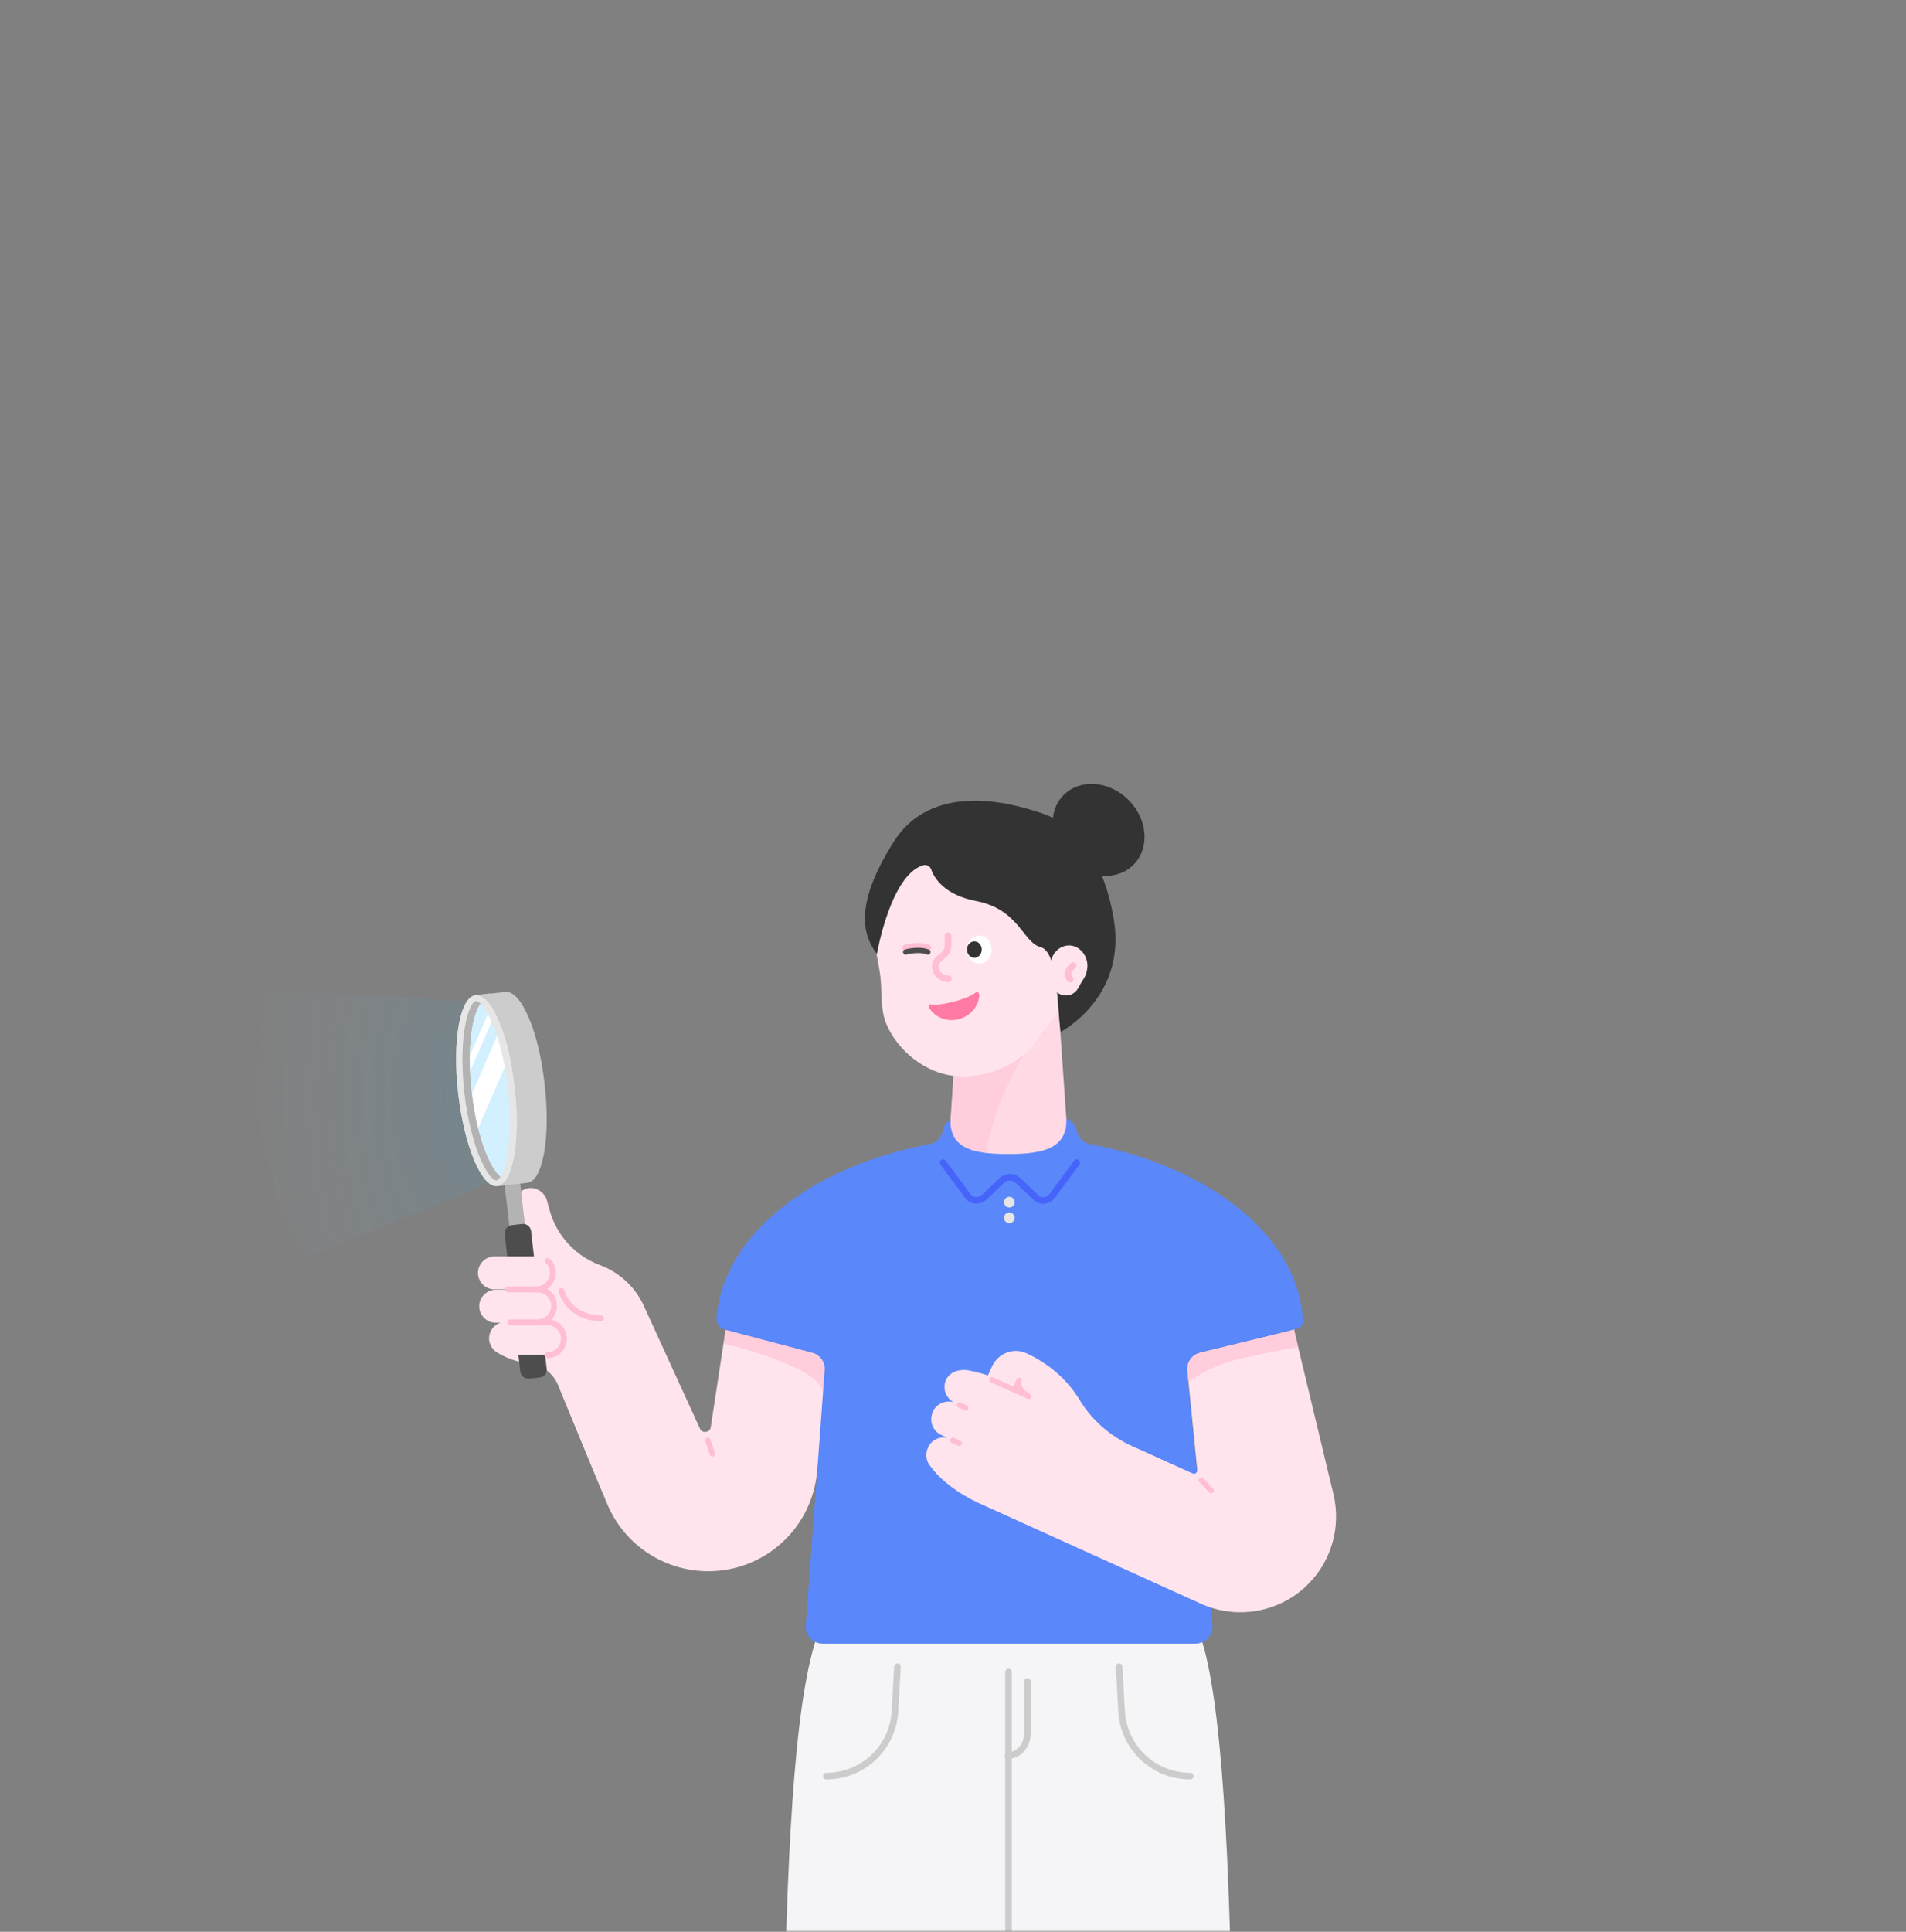 <svg width="382" height="387" viewBox="0 0 382 387" fill="none" xmlns="http://www.w3.org/2000/svg">
<rect x="0" y="0" width="382" height="387" fill="#808080" stroke="none"/>
<mask id="mask0" mask-type="alpha" maskUnits="userSpaceOnUse" x="0" y="0" width="382" height="387">
<rect width="382" height="387" fill="#C4C4C4"/>
</mask>
<g mask="url(#mask0)">
<path opacity="0.1" d="M99.588 236.385L60.603 252.292C52.279 234.572 48.57 216.027 52.691 198.224L95.467 200.697L99.588 236.385Z" fill="url(#paint0_radial)"/>
<path d="M168.162 263.254L146.898 256.742L142.447 285.919C142.282 286.991 140.799 287.238 140.304 286.249L129.26 262.1C127.611 258.144 124.397 255.012 120.276 253.446C115.33 251.632 111.539 247.511 110.138 242.401L109.643 240.588C109.231 238.94 107.583 237.786 105.935 238.033C103.956 238.363 102.803 240.258 103.297 242.154L105.522 250.396C105.687 251.138 105.193 251.797 104.451 251.797C102.308 251.797 101.237 254.27 102.555 255.836L105.852 259.71L104.698 260.204L106.347 264.243L100 271.166C101.814 272.237 104.204 272.979 106.841 273.391C109.067 273.721 110.88 275.287 111.786 277.348L118.133 292.76L121.677 301.25C125.056 309.409 133.051 314.767 141.952 314.767C152.914 314.767 162.146 306.689 163.629 295.892L164.041 292.76L168.162 263.254Z" fill="#FFE4EE"/>
<path d="M145.084 269.188C149.7 270.342 164.948 274.381 164.948 279.244C164.948 279.985 165.195 280.315 165.69 280.397L168.08 263.254L146.815 256.743L145.084 269.188Z" fill="#FFCDDC"/>
<path d="M166.679 322.35C154.645 334.96 157.695 432.711 155.964 503.84C155.881 507.632 158.931 510.681 162.64 510.681H195.443C199.152 510.681 202.12 507.714 202.12 504.005V333.889V504.005C202.12 507.714 205.087 510.681 208.796 510.681H241.599C245.39 510.681 248.358 507.632 248.275 503.84C246.462 432.134 249.182 332.323 237.56 322.35" fill="#F5F5F7"/>
<path d="M202.119 503.594V334.961" stroke="#CCCCCC" stroke-width="1.326" stroke-miterlimit="10" stroke-linecap="round" stroke-linejoin="round"/>
<path d="M205.911 336.856V347.241C205.911 349.714 204.18 351.692 202.037 351.692" stroke="#CCCCCC" stroke-width="1.326" stroke-miterlimit="10" stroke-linecap="round" stroke-linejoin="round"/>
<path d="M224.291 333.889L224.785 342.791C225.197 350.126 231.214 355.813 238.549 355.813" stroke="#CCCCCC" stroke-width="1.326" stroke-miterlimit="10" stroke-linecap="round" stroke-linejoin="round"/>
<path d="M179.866 333.889L179.371 342.791C178.959 350.126 172.943 355.813 165.607 355.813" stroke="#CCCCCC" stroke-width="1.326" stroke-miterlimit="10" stroke-linecap="round" stroke-linejoin="round"/>
<path d="M104.093 235.644L100.981 236L102.171 246.4L105.283 246.044L104.093 235.644Z" fill="#B3B3B3"/>
<path d="M108.242 275.947L106.017 276.194C105.193 276.276 104.451 275.699 104.286 274.875L101.154 247.182C101.072 246.358 101.649 245.616 102.473 245.451L104.698 245.204C105.523 245.121 106.264 245.698 106.429 246.522L109.561 274.216C109.726 275.04 109.067 275.864 108.242 275.947Z" fill="#4D4D4D"/>
<path d="M102.308 237.291C105.44 236.961 107.006 228.06 105.77 217.51C104.533 206.96 101.072 198.718 97.94 199.048L95.302 199.377C92.17 199.707 90.604 208.608 91.841 219.158C93.077 229.708 96.539 237.95 99.671 237.621L102.308 237.291Z" fill="#B3B3B3"/>
<path d="M102.308 237.291C105.44 236.961 107.006 228.06 105.77 217.51C104.533 206.96 101.072 198.718 97.94 199.048L95.302 199.377C92.17 199.707 90.604 208.608 91.841 219.158C93.077 229.708 96.539 237.95 99.671 237.621L102.308 237.291Z" fill="#B3B3B3"/>
<path d="M102.061 236.384C99.094 236.714 95.714 228.884 94.561 218.829C93.407 208.773 94.89 200.366 97.857 200.037L100.412 199.707C103.38 199.377 106.759 207.207 107.913 217.263C109.067 227.318 107.583 235.725 104.616 236.055L102.061 236.384Z" fill="#E5FFFF"/>
<path d="M102.06 236.384C99.093 236.714 95.714 228.884 94.56 218.829C93.406 208.773 94.89 200.366 97.857 200.037L100.412 199.707C103.379 199.377 106.758 207.207 107.912 217.263C109.066 227.318 107.583 235.725 104.615 236.055L102.06 236.384Z" fill="#D2F0FF"/>
<path d="M94.231 214.626L100.66 199.791C100.577 199.791 100.495 199.791 100.413 199.791L99.176 199.955L94.149 211.494C94.231 212.483 94.231 213.555 94.231 214.626Z" fill="white"/>
<path d="M95.879 225.917L105.028 204.899C104.286 203.086 103.462 201.685 102.555 200.778L94.643 218.993C94.89 221.466 95.302 223.774 95.879 225.917Z" fill="white"/>
<path d="M101.319 198.718L95.302 199.377C98.434 199.048 101.978 207.29 103.132 217.84C104.369 228.39 102.803 237.209 99.671 237.621L105.687 236.961C108.819 236.632 110.385 227.73 109.149 217.18C107.995 206.63 104.451 198.388 101.319 198.718Z" fill="#CCCCCC"/>
<path d="M95.302 199.377C92.17 199.707 90.604 208.608 91.841 219.158C93.077 229.708 96.539 237.95 99.671 237.62C102.803 237.291 104.369 228.389 103.132 217.839C101.978 207.29 98.434 199.048 95.302 199.377ZM99.506 236.467C98.187 236.631 94.478 230.862 93.077 218.993C91.758 207.125 94.066 200.696 95.385 200.531C96.703 200.366 100.412 206.136 101.814 218.004C103.132 229.873 100.824 236.302 99.506 236.467Z" fill="#E6E6E6"/>
<path d="M109.726 271.413H101.319C99.506 271.413 98.022 269.93 98.022 268.117C98.022 266.303 99.506 264.82 101.319 264.82H109.726C111.539 264.82 113.023 266.303 113.023 268.117C113.023 269.93 111.539 271.413 109.726 271.413Z" fill="#FFE4EE"/>
<path d="M107.665 264.985H99.341C97.528 264.985 96.044 263.501 96.044 261.688C96.044 259.875 97.528 258.391 99.341 258.391H107.665C109.479 258.391 110.962 259.875 110.962 261.688C111.045 263.501 109.561 264.985 107.665 264.985Z" fill="#FFE4EE"/>
<path d="M107.501 258.308H99.094C97.28 258.308 95.797 256.825 95.797 255.011C95.797 253.198 97.28 251.715 99.094 251.715H107.501C109.314 251.715 110.797 253.198 110.797 255.011C110.797 256.825 109.314 258.308 107.501 258.308Z" fill="#FFE4EE"/>
<path d="M109.808 252.622C110.468 253.199 110.797 254.023 110.797 255.012C110.797 256.825 109.314 258.309 107.501 258.309H101.814H107.748C109.561 258.309 111.045 259.792 111.045 261.605C111.045 263.419 109.561 264.902 107.748 264.902H102.308H109.726C111.539 264.902 113.023 266.386 113.023 268.199C113.023 270.012 111.539 271.496 109.726 271.496" stroke="#FFBED2" stroke-width="1.172" stroke-miterlimit="10" stroke-linecap="round" stroke-linejoin="round"/>
<path d="M112.528 258.638C112.528 258.638 113.929 264.078 120.441 264.078" stroke="#FFBED2" stroke-width="1.172" stroke-miterlimit="10" stroke-linecap="round" stroke-linejoin="round"/>
<path d="M162.805 271.001C164.371 271.413 165.442 272.897 165.278 274.545L161.486 325.646C161.321 327.624 162.887 329.273 164.866 329.273H239.621C241.599 329.273 243.165 327.542 243 325.564L237.89 274.628C237.725 272.979 238.797 271.413 240.445 271.001L259.897 266.221C260.721 266.056 261.215 265.314 261.133 264.49C260.226 247.676 242.423 233.665 218.439 229.214C217.12 228.967 216.049 227.895 215.802 226.577C215.554 225.34 214.73 224.434 213.576 224.021C206.076 221.549 198.658 221.549 191.158 224.021C190.004 224.434 189.097 225.423 188.932 226.577C188.685 227.895 187.614 228.967 186.295 229.214C162.558 233.665 144.92 247.429 143.601 263.996C143.518 265.149 144.26 266.138 145.332 266.386L162.805 271.001Z" fill="#5A87FA"/>
<path d="M215.801 232.923L210.856 239.599C210.032 240.67 208.466 240.835 207.559 239.846L204.015 236.467C203.109 235.643 201.707 235.643 200.801 236.467L197.257 239.846C196.268 240.753 194.702 240.67 193.96 239.599L189.015 232.923" stroke="#4664FA" stroke-width="1.325" stroke-miterlimit="10" stroke-linecap="round" stroke-linejoin="round"/>
<path d="M202.285 241.907C202.876 241.907 203.356 241.427 203.356 240.835C203.356 240.243 202.876 239.764 202.285 239.764C201.693 239.764 201.213 240.243 201.213 240.835C201.213 241.427 201.693 241.907 202.285 241.907Z" fill="#E5E5E5"/>
<path d="M202.285 245.039C202.876 245.039 203.356 244.559 203.356 243.967C203.356 243.375 202.876 242.896 202.285 242.896C201.693 242.896 201.213 243.375 201.213 243.967C201.213 244.559 201.693 245.039 202.285 245.039Z" fill="#E5E5E5"/>
<path d="M211.845 197.235H192.312L190.581 223.28C189.756 230.203 195.196 231.192 202.12 231.192C209.043 231.192 214.4 230.121 213.658 223.28L211.845 197.235Z" fill="#FFDAE4"/>
<path d="M207.395 208.856C203.686 211.823 198.74 223.61 197.669 230.945C193.63 230.45 190.746 228.967 190.581 225.011C190.581 224.269 190.581 223.692 190.663 223.362C190.663 223.28 190.663 223.28 190.663 223.197L191.487 209.433L207.395 208.856Z" fill="#FFCDDC"/>
<path d="M175.086 185.366C175.086 172.591 185.718 162.371 198.575 162.948C210.032 163.525 219.345 172.921 219.84 184.377C220.087 189.652 218.439 194.515 215.637 198.389C213.164 201.85 210.362 204.406 208.054 208.032C204.345 213.801 196.185 216.686 189.674 215.285C183.163 213.801 178.382 208.279 177.146 203.664C176.652 201.603 176.651 198.966 176.569 197.07C176.404 193.608 175.25 190.394 175.086 186.767C175.086 186.273 175.086 185.778 175.086 185.366Z" fill="#FFE4EE"/>
<path d="M212.587 206.713C212.587 206.713 225.857 199.872 223.219 184.13C220.582 168.387 212.422 164.102 208.878 162.948C205.334 161.794 187.449 155.447 179.124 168.635C170.8 181.822 173.19 187.591 175.745 191.136C175.745 191.136 178.465 175.228 185.059 173.333C185.718 173.168 186.377 173.498 186.624 174.157C187.201 175.888 189.262 179.267 195.608 180.503C204.263 182.152 205.004 188.828 208.548 189.734C212.093 190.641 211.845 201.85 212.587 206.713Z" fill="#333333"/>
<path d="M210.527 193.526C210.527 191.218 212.257 189.323 214.4 189.405C216.296 189.487 217.862 191.218 217.944 193.361C217.944 194.35 217.697 195.257 217.285 195.916C216.873 196.576 216.461 197.235 216.131 197.894C215.554 198.966 214.4 199.625 213.164 199.378C211.928 199.213 210.939 198.142 210.691 196.823C210.609 196.411 210.609 196.081 210.609 195.751C210.691 195.092 210.609 194.433 210.609 193.773C210.527 193.691 210.527 193.608 210.527 193.526Z" fill="#FFE4EE"/>
<path d="M227.171 173.25C230.487 169.935 230.043 164.116 226.181 160.254C222.318 156.391 216.499 155.948 213.184 159.263C209.869 162.578 210.312 168.397 214.175 172.259C218.037 176.122 223.856 176.565 227.171 173.25Z" fill="#333333"/>
<path d="M196.268 193.031C197.633 193.031 198.74 191.777 198.74 190.229C198.74 188.681 197.633 187.427 196.268 187.427C194.902 187.427 193.795 188.681 193.795 190.229C193.795 191.777 194.902 193.031 196.268 193.031Z" fill="white"/>
<path d="M195.279 191.877C196.098 191.877 196.762 191.139 196.762 190.229C196.762 189.319 196.098 188.581 195.279 188.581C194.459 188.581 193.795 189.319 193.795 190.229C193.795 191.139 194.459 191.877 195.279 191.877Z" fill="#333333"/>
<path d="M195.691 198.719C194.125 200.12 188.52 201.603 186.46 201.191C186.13 201.109 186.048 201.686 186.295 202.015C187.449 203.829 189.839 204.818 192.229 204.158C194.537 203.499 196.185 201.521 196.268 199.378C196.268 198.966 195.938 198.554 195.691 198.719Z" fill="#FF7BA4"/>
<path d="M215.059 193.444L214.483 194.021C213.906 194.598 213.906 195.587 214.483 196.164" stroke="#FFBED2" stroke-width="1.319" stroke-miterlimit="10" stroke-linecap="round" stroke-linejoin="round"/>
<path d="M190.086 196.081C188.685 196.081 187.449 195.009 187.449 193.526C187.449 192.702 188.108 192.042 188.85 191.548C189.592 191.053 190.004 190.229 190.004 189.322V187.427" stroke="#FFBED2" stroke-width="1.319" stroke-miterlimit="10" stroke-linecap="round" stroke-linejoin="round"/>
<path d="M267.232 299.272L259.32 266.304C259.072 266.469 258.743 266.551 258.413 266.634L240.528 271.002C238.879 271.414 237.808 272.898 237.973 274.628L239.951 294.409C240.033 294.986 239.539 295.398 238.962 295.151L226.022 289.299C221.983 287.239 218.604 284.189 216.296 280.315C213.823 276.277 210.032 273.062 205.664 271.084C203.109 269.93 200.059 271.084 198.823 273.722L197.999 275.535C197.999 275.535 195.938 274.876 194.207 274.546C192.476 274.216 190.416 274.711 189.592 276.442C188.85 278.09 189.509 279.986 191.075 280.892C189.427 280.48 187.696 281.222 186.954 282.788V282.871C186.13 284.601 186.954 286.744 188.685 287.486L189.839 288.063C188.273 287.733 186.625 288.475 185.965 290.041C185.388 291.36 185.635 292.843 186.542 293.832C188.52 296.552 192.147 299.272 196.103 301.086L240.693 321.279C247.946 324.575 256.6 323.009 262.204 317.322C266.902 312.624 268.798 305.784 267.232 299.272Z" fill="#FFE4EE"/>
<path d="M198.823 276.441L206.158 279.738C206.158 279.738 203.521 278.337 204.263 276.524L203.356 278.419" stroke="#FFBED2" stroke-width="1.081" stroke-miterlimit="10" stroke-linecap="round" stroke-linejoin="round"/>
<path d="M190.993 288.557L192.229 289.134" stroke="#FFBED2" stroke-width="1.081" stroke-miterlimit="10" stroke-linecap="round" stroke-linejoin="round"/>
<path d="M192.312 281.469L193.548 282.046" stroke="#FFBED2" stroke-width="1.081" stroke-miterlimit="10" stroke-linecap="round" stroke-linejoin="round"/>
<path d="M240.775 296.552L242.753 298.613" stroke="#FFBED2" stroke-width="1.081" stroke-miterlimit="10" stroke-linecap="round" stroke-linejoin="round"/>
<path d="M260.144 269.848L259.32 266.304C259.072 266.469 258.743 266.551 258.413 266.634L240.528 271.002C238.879 271.414 237.808 272.898 237.973 274.628L238.22 276.854C240.033 275.535 243.413 273.392 248.111 272.321C255.199 270.672 260.144 269.848 260.144 269.848Z" fill="#FFCDDC"/>
<path d="M181.514 189.9C181.514 189.9 184.069 189.158 185.965 189.9" stroke="#FFBED2" stroke-width="1.319" stroke-miterlimit="10" stroke-linecap="round" stroke-linejoin="round"/>
<path d="M181.514 190.723C181.514 190.723 184.069 189.982 185.965 190.723" stroke="#4D4D4D" stroke-width="1.059" stroke-miterlimit="10" stroke-linecap="round" stroke-linejoin="round"/>
<path d="M141.87 288.557L142.777 291.277" stroke="#FFBED2" stroke-width="1.081" stroke-miterlimit="10" stroke-linecap="round" stroke-linejoin="round"/>
</g>
<defs>
<radialGradient id="paint0_radial" cx="0" cy="0" r="1" gradientUnits="userSpaceOnUse" gradientTransform="translate(95.68 220.141) rotate(-0.582) scale(49.697 90.913)">
<stop stop-color="#00B8FF"/>
<stop offset="1" stop-color="#CCE0F4" stop-opacity="0"/>
</radialGradient>
</defs>
</svg>
